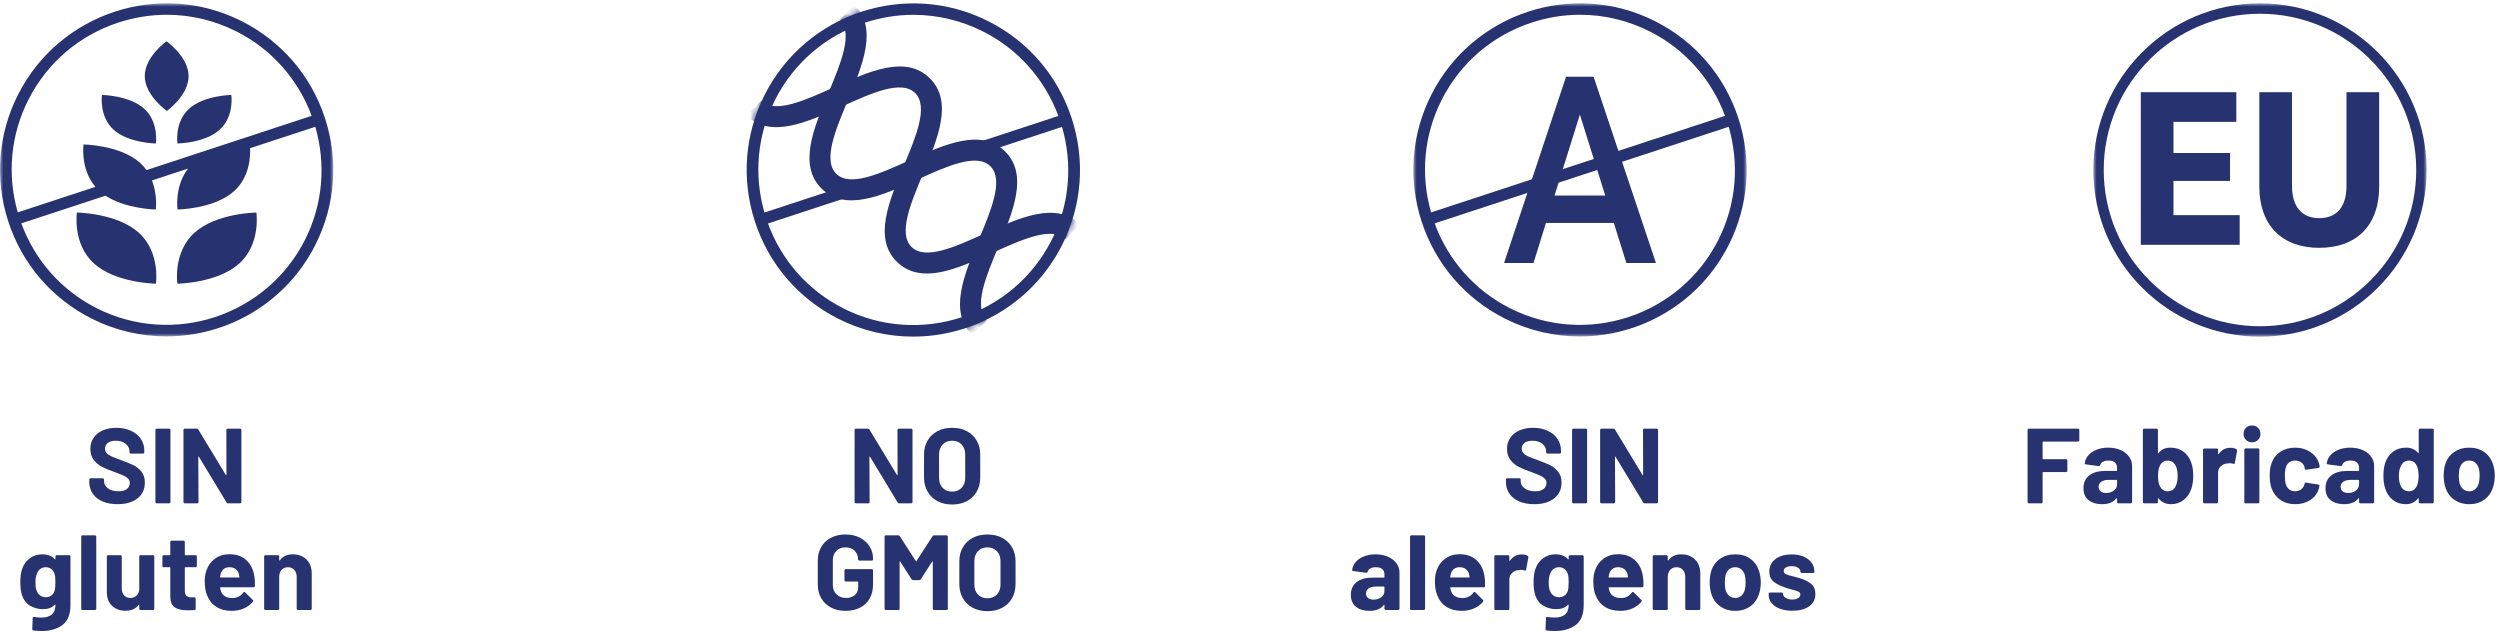 <svg xmlns="http://www.w3.org/2000/svg" xmlns:xlink="http://www.w3.org/1999/xlink" width="375" height="95" viewBox="0 0 375 95"><defs><polygon id="a" points="0 0 49.993 0 49.993 49.96 0 49.96"/><polygon id="g" points="0 0 50 0 50 49.968 0 49.968"/><polygon id="i" points="0 0 49.994 0 49.994 50 0 50"/><path id="c" d="M21.07,0.313 C14.477,1.357 8.687,4.906 4.763,10.307 L4.763,10.307 C-3.334,21.459 -0.858,37.119 10.291,45.222 L10.291,45.222 C14.567,48.33 19.604,49.972 24.787,50 L24.787,50 L25.062,50 C26.332,49.994 27.61,49.891 28.886,49.687 L28.886,49.687 C35.479,48.643 41.269,45.09 45.196,39.69 L45.196,39.69 C47.569,36.422 49.032,32.769 49.638,29.029 L49.638,29.029 C51.095,20.011 47.547,10.504 39.665,4.778 L39.665,4.778 C35.348,1.642 30.261,0 25.028,0 L25.028,0 C23.715,0 22.392,0.103 21.07,0.313 L21.07,0.313 Z"/><path id="e" d="M21.07,0.313 C14.477,1.357 8.687,4.906 4.763,10.307 L4.763,10.307 C-3.334,21.459 -0.858,37.119 10.291,45.222 L10.291,45.222 C14.567,48.33 19.604,49.972 24.787,50 L24.787,50 L25.062,50 C26.332,49.994 27.61,49.891 28.886,49.687 L28.886,49.687 C35.479,48.643 41.269,45.09 45.196,39.69 L45.196,39.69 C47.569,36.422 49.032,32.769 49.638,29.029 L49.638,29.029 C51.095,20.011 47.547,10.504 39.665,4.778 L39.665,4.778 C35.348,1.642 30.261,0 25.028,0 L25.028,0 C23.715,0 22.392,0.103 21.07,0.313"/></defs><g fill="none" fill-rule="evenodd" transform="translate(0 .5)"><mask id="b" fill="#fff"><use xlink:href="#a"/></mask><path fill="#273271" d="M23.379,21.024 C23.379,21.024 23.857,17.814 21.625,15.804 C19.39,13.794 15.296,13.744 15.296,13.744 C15.296,13.744 14.817,16.954 17.049,18.964 C19.281,20.974 23.379,21.024 23.379,21.024 M25.03,16.148 C25.03,16.148 28.305,13.794 28.29,10.906 C28.274,8.014 24.973,5.682 24.973,5.682 C24.973,5.682 21.697,8.036 21.713,10.927 C21.729,13.816 25.03,16.148 25.03,16.148 M4.246,14.488 C7.046,8.946 11.838,4.826 17.74,2.888 C20.125,2.106 22.579,1.715 25.02,1.715 C28.615,1.715 32.185,2.559 35.489,4.229 C40.915,6.973 44.782,11.578 46.751,16.873 L21.979,25.013 C21.707,24.634 21.391,24.269 21.013,23.931 C18.021,21.237 12.529,21.171 12.529,21.171 C12.529,21.171 12.016,24.844 14.311,27.529 L2.664,31.355 C1.045,25.71 1.579,19.758 4.246,14.488 M45.748,35.472 C39.965,46.913 25.952,51.517 14.505,45.731 C9.209,43.055 5.233,38.545 3.198,33.002 L15.824,28.854 C18.897,30.855 23.367,30.927 23.367,30.927 C23.367,30.927 23.66,28.776 22.795,26.566 L28.215,24.784 C26.133,27.448 26.627,30.927 26.627,30.927 C26.627,30.927 32.119,30.861 35.114,28.167 C37.464,26.047 37.571,22.965 37.511,21.73 L47.295,18.517 C48.88,23.975 48.508,30.011 45.748,35.472 M1.26,32.777 C3.342,39.117 7.768,44.268 13.726,47.278 C17.327,49.101 21.169,49.96 24.954,49.96 C34.088,49.96 42.9,44.943 47.295,36.25 C50.305,30.295 50.815,23.525 48.733,17.182 C46.651,10.843 42.222,5.692 36.267,2.681 C23.973,-3.53 8.916,1.415 2.698,13.709 C-0.312,19.664 -0.822,26.435 1.26,32.777 M11.535,31.38 C11.535,31.38 10.835,36.088 14.108,39.035 C17.384,41.983 23.388,42.055 23.388,42.055 C23.388,42.055 24.089,37.347 20.816,34.4 C17.543,31.452 11.535,31.38 11.535,31.38 M26.605,42.055 C26.605,42.055 32.61,41.983 35.883,39.035 C39.158,36.088 38.458,31.38 38.458,31.38 C38.458,31.38 32.45,31.452 29.178,34.4 C25.905,37.347 26.605,42.055 26.605,42.055 M26.614,21.024 C26.614,21.024 30.712,20.974 32.944,18.964 C35.176,16.954 34.698,13.744 34.698,13.744 C34.698,13.744 30.603,13.794 28.368,15.804 C26.136,17.814 26.614,21.024 26.614,21.024" mask="url(#b)"/><path fill="#273271" fill-rule="nonzero" d="M14.584 11.456C13.731 11.456 12.984 11.32 12.344 11.048 11.704 10.776 11.211 10.387 10.864 9.88 10.517 9.373 10.344 8.784 10.344 8.112L10.344 7.76C10.344 7.707 10.363 7.661 10.4 7.624 10.437 7.587 10.483 7.568 10.536 7.568L12.36 7.568C12.413 7.568 12.459 7.587 12.496 7.624 12.533 7.661 12.552 7.707 12.552 7.76L12.552 8C12.552 8.427 12.749 8.787 13.144 9.08 13.539 9.373 14.072 9.52 14.744 9.52 15.309 9.52 15.731 9.4 16.008 9.16 16.285 8.92 16.424 8.624 16.424 8.272 16.424 8.016 16.339 7.8 16.168 7.624 15.997 7.448 15.765 7.293 15.472 7.16 15.179 7.027 14.712 6.843 14.072 6.608 13.357 6.363 12.752 6.112 12.256 5.856 11.76 5.6 11.344 5.251 11.008 4.808 10.672 4.365 10.504 3.819 10.504 3.168 10.504 2.528 10.669 1.968 11 1.488 11.331 1.008 11.789.64 12.376.384 12.963.128 13.64 0 14.408 0 15.219 0 15.941.144 16.576.432 17.211.72 17.707 1.123 18.064 1.64 18.421 2.157 18.6 2.757 18.6 3.44L18.6 3.68C18.6 3.733 18.581 3.779 18.544 3.816 18.507 3.853 18.461 3.872 18.408 3.872L16.568 3.872C16.515 3.872 16.469 3.853 16.432 3.816 16.395 3.779 16.376 3.733 16.376 3.68L16.376 3.552C16.376 3.104 16.192 2.723 15.824 2.408 15.456 2.093 14.952 1.936 14.312 1.936 13.811 1.936 13.419 2.043 13.136 2.256 12.853 2.469 12.712 2.763 12.712 3.136 12.712 3.403 12.795 3.627 12.96 3.808 13.125 3.989 13.371 4.152 13.696 4.296 14.021 4.44 14.525 4.635 15.208 4.88 15.965 5.157 16.56 5.403 16.992 5.616 17.424 5.829 17.813 6.147 18.16 6.568 18.507 6.989 18.68 7.536 18.68 8.208 18.68 9.211 18.312 10.003 17.576 10.584 16.84 11.165 15.843 11.456 14.584 11.456ZM20.456 11.328C20.403 11.328 20.357 11.309 20.32 11.272 20.283 11.235 20.264 11.189 20.264 11.136L20.264.32C20.264.267 20.283.221 20.32.184 20.357.147 20.403.128 20.456.128L22.328.128C22.381.128 22.427.147 22.464.184 22.501.221 22.52.267 22.52.32L22.52 11.136C22.52 11.189 22.501 11.235 22.464 11.272 22.427 11.309 22.381 11.328 22.328 11.328L20.456 11.328ZM30.904.32C30.904.267 30.923.221 30.96.184 30.997.147 31.043.128 31.096.128L32.968.128C33.021.128 33.067.147 33.104.184 33.141.221 33.16.267 33.16.32L33.16 11.136C33.16 11.189 33.141 11.235 33.104 11.272 33.067 11.309 33.021 11.328 32.968 11.328L31.16 11.328C31.053 11.328 30.979 11.285 30.936 11.2L26.792 4.352C26.771 4.32 26.749 4.307 26.728 4.312 26.707 4.317 26.696 4.341 26.696 4.384L26.728 11.136C26.728 11.189 26.709 11.235 26.672 11.272 26.635 11.309 26.589 11.328 26.536 11.328L24.664 11.328C24.611 11.328 24.565 11.309 24.528 11.272 24.491 11.235 24.472 11.189 24.472 11.136L24.472.32C24.472.267 24.491.221 24.528.184 24.565.147 24.611.128 24.664.128L26.472.128C26.579.128 26.653.171 26.696.256L30.824 7.072C30.845 7.104 30.867 7.117 30.888 7.112 30.909 7.107 30.92 7.083 30.92 7.04L30.904.32ZM5.264 19.296C5.264 19.243 5.283 19.197 5.32 19.16 5.357 19.123 5.403 19.104 5.456 19.104L7.328 19.104C7.381 19.104 7.427 19.123 7.464 19.16 7.501 19.197 7.52 19.243 7.52 19.296L7.52 26.592C7.52 27.989 7.117 28.987 6.312 29.584 5.507 30.181 4.469 30.48 3.2 30.48 2.827 30.48 2.411 30.453 1.952 30.4 1.845 30.389 1.792 30.32 1.792 30.192L1.856 28.544C1.856 28.405 1.931 28.347 2.08 28.368 2.464 28.432 2.816 28.464 3.136 28.464 3.819 28.464 4.344 28.315 4.712 28.016 5.08 27.717 5.264 27.237 5.264 26.576 5.264 26.544 5.253 26.525 5.232 26.52 5.211 26.515 5.189 26.523 5.168 26.544 4.763 26.981 4.171 27.2 3.392 27.2 2.699 27.2 2.061 27.032 1.48 26.696.899 26.36.485 25.819.24 25.072.08 24.581 0 23.947 0 23.168 0 22.336.096 21.659.288 21.136.512 20.485.891 19.963 1.424 19.568 1.957 19.173 2.576 18.976 3.28 18.976 4.101 18.976 4.731 19.221 5.168 19.712 5.189 19.733 5.211 19.741 5.232 19.736 5.253 19.731 5.264 19.712 5.264 19.68L5.264 19.296ZM5.136 24.464C5.221 24.144 5.264 23.707 5.264 23.152 5.264 22.821 5.253 22.565 5.232 22.384 5.211 22.203 5.173 22.032 5.12 21.872 5.024 21.584 4.864 21.352 4.64 21.176 4.416 21 4.139 20.912 3.808 20.912 3.488 20.912 3.216 21 2.992 21.176 2.768 21.352 2.603 21.584 2.496 21.872 2.347 22.192 2.272 22.624 2.272 23.168 2.272 23.765 2.336 24.192 2.464 24.448 2.56 24.736 2.728 24.968 2.968 25.144 3.208 25.32 3.493 25.408 3.824 25.408 4.165 25.408 4.448 25.32 4.672 25.144 4.896 24.968 5.051 24.741 5.136 24.464ZM9.328 27.328C9.275 27.328 9.229 27.309 9.192 27.272 9.155 27.235 9.136 27.189 9.136 27.136L9.136 16.32C9.136 16.267 9.155 16.221 9.192 16.184 9.229 16.147 9.275 16.128 9.328 16.128L11.2 16.128C11.253 16.128 11.299 16.147 11.336 16.184 11.373 16.221 11.392 16.267 11.392 16.32L11.392 27.136C11.392 27.189 11.373 27.235 11.336 27.272 11.299 27.309 11.253 27.328 11.2 27.328L9.328 27.328ZM17.84 19.296C17.84 19.243 17.859 19.197 17.896 19.16 17.933 19.123 17.979 19.104 18.032 19.104L19.904 19.104C19.957 19.104 20.003 19.123 20.04 19.16 20.077 19.197 20.096 19.243 20.096 19.296L20.096 27.136C20.096 27.189 20.077 27.235 20.04 27.272 20.003 27.309 19.957 27.328 19.904 27.328L18.032 27.328C17.979 27.328 17.933 27.309 17.896 27.272 17.859 27.235 17.84 27.189 17.84 27.136L17.84 26.592C17.84 26.56 17.829 26.541 17.808 26.536 17.787 26.531 17.765 26.544 17.744 26.576 17.317 27.152 16.656 27.44 15.76 27.44 14.949 27.44 14.283 27.195 13.76 26.704 13.237 26.213 12.976 25.525 12.976 24.64L12.976 19.296C12.976 19.243 12.995 19.197 13.032 19.16 13.069 19.123 13.115 19.104 13.168 19.104L15.024 19.104C15.077 19.104 15.123 19.123 15.16 19.16 15.197 19.197 15.216 19.243 15.216 19.296L15.216 24.08C15.216 24.507 15.331 24.853 15.56 25.12 15.789 25.387 16.107 25.52 16.512 25.52 16.875 25.52 17.173 25.411 17.408 25.192 17.643 24.973 17.787 24.688 17.84 24.336L17.84 19.296ZM26.48 20.72C26.48 20.773 26.461 20.819 26.424 20.856 26.387 20.893 26.341 20.912 26.288 20.912L24.752 20.912C24.699 20.912 24.672 20.939 24.672 20.992L24.672 24.384C24.672 24.736 24.744 24.997 24.888 25.168 25.032 25.339 25.264 25.424 25.584 25.424L26.112 25.424C26.165 25.424 26.211 25.443 26.248 25.48 26.285 25.517 26.304 25.563 26.304 25.616L26.304 27.136C26.304 27.253 26.24 27.323 26.112 27.344 25.664 27.365 25.344 27.376 25.152 27.376 24.267 27.376 23.605 27.229 23.168 26.936 22.731 26.643 22.507 26.091 22.496 25.28L22.496 20.992C22.496 20.939 22.469 20.912 22.416 20.912L21.504 20.912C21.451 20.912 21.405 20.893 21.368 20.856 21.331 20.819 21.312 20.773 21.312 20.72L21.312 19.296C21.312 19.243 21.331 19.197 21.368 19.16 21.405 19.123 21.451 19.104 21.504 19.104L22.416 19.104C22.469 19.104 22.496 19.077 22.496 19.024L22.496 17.12C22.496 17.067 22.515 17.021 22.552 16.984 22.589 16.947 22.635 16.928 22.688 16.928L24.48 16.928C24.533 16.928 24.579 16.947 24.616 16.984 24.653 17.021 24.672 17.067 24.672 17.12L24.672 19.024C24.672 19.077 24.699 19.104 24.752 19.104L26.288 19.104C26.341 19.104 26.387 19.123 26.424 19.16 26.461 19.197 26.48 19.243 26.48 19.296L26.48 20.72ZM35.12 22.368C35.184 22.773 35.205 23.227 35.184 23.728 35.173 23.856 35.104 23.92 34.976 23.92L30.032 23.92C29.968 23.92 29.947 23.947 29.968 24 30 24.213 30.059 24.427 30.144 24.64 30.421 25.237 30.987 25.536 31.84 25.536 32.523 25.525 33.061 25.248 33.456 24.704 33.499 24.64 33.547 24.608 33.6 24.608 33.632 24.608 33.669 24.629 33.712 24.672L34.864 25.808C34.917 25.861 34.944 25.909 34.944 25.952 34.944 25.973 34.923 26.016 34.88 26.08 34.528 26.517 34.075 26.856 33.52 27.096 32.965 27.336 32.357 27.456 31.696 27.456 30.779 27.456 30.003 27.248 29.368 26.832 28.733 26.416 28.277 25.835 28 25.088 27.776 24.555 27.664 23.856 27.664 22.992 27.664 22.405 27.744 21.888 27.904 21.44 28.149 20.683 28.579 20.08 29.192 19.632 29.805 19.184 30.533 18.96 31.376 18.96 32.443 18.96 33.299 19.269 33.944 19.888 34.589 20.507 34.981 21.333 35.12 22.368ZM31.392 20.912C30.72 20.912 30.277 21.227 30.064 21.856 30.021 21.995 29.984 22.165 29.952 22.368 29.952 22.421 29.979 22.448 30.032 22.448L32.8 22.448C32.864 22.448 32.885 22.421 32.864 22.368 32.811 22.059 32.784 21.909 32.784 21.92 32.688 21.6 32.52 21.352 32.28 21.176 32.04 21 31.744 20.912 31.392 20.912ZM40.864 18.976C41.717 18.976 42.405 19.237 42.928 19.76 43.451 20.283 43.712 20.992 43.712 21.888L43.712 27.136C43.712 27.189 43.693 27.235 43.656 27.272 43.619 27.309 43.573 27.328 43.52 27.328L41.648 27.328C41.595 27.328 41.549 27.309 41.512 27.272 41.475 27.235 41.456 27.189 41.456 27.136L41.456 22.352C41.456 21.925 41.336 21.579 41.096 21.312 40.856 21.045 40.539 20.912 40.144 20.912 39.749 20.912 39.432 21.045 39.192 21.312 38.952 21.579 38.832 21.925 38.832 22.352L38.832 27.136C38.832 27.189 38.813 27.235 38.776 27.272 38.739 27.309 38.693 27.328 38.64 27.328L36.768 27.328C36.715 27.328 36.669 27.309 36.632 27.272 36.595 27.235 36.576 27.189 36.576 27.136L36.576 19.296C36.576 19.243 36.595 19.197 36.632 19.16 36.669 19.123 36.715 19.104 36.768 19.104L38.64 19.104C38.693 19.104 38.739 19.123 38.776 19.16 38.813 19.197 38.832 19.243 38.832 19.296L38.832 19.856C38.832 19.888 38.843 19.909 38.864 19.92 38.885 19.931 38.901 19.925 38.912 19.904 39.349 19.285 40 18.976 40.864 18.976Z" transform="translate(3.048 63.672)"/><path fill="#273271" fill-rule="nonzero" d="M11.952.32C11.952.267 11.971.221 12.008.184 12.045.147 12.091.128 12.144.128L14.016.128C14.069.128 14.115.147 14.152.184 14.189.221 14.208.267 14.208.32L14.208 11.136C14.208 11.189 14.189 11.235 14.152 11.272 14.115 11.309 14.069 11.328 14.016 11.328L12.208 11.328C12.101 11.328 12.027 11.285 11.984 11.2L7.84 4.352C7.819 4.32 7.797 4.307 7.776 4.312 7.755 4.317 7.744 4.341 7.744 4.384L7.776 11.136C7.776 11.189 7.757 11.235 7.72 11.272 7.683 11.309 7.637 11.328 7.584 11.328L5.712 11.328C5.659 11.328 5.613 11.309 5.576 11.272 5.539 11.235 5.52 11.189 5.52 11.136L5.52.32C5.52.267 5.539.221 5.576.184 5.613.147 5.659.128 5.712.128L7.52.128C7.627.128 7.701.171 7.744.256L11.872 7.072C11.893 7.104 11.915 7.117 11.936 7.112 11.957 7.107 11.968 7.083 11.968 7.04L11.952.32ZM20.144 11.504C19.312 11.504 18.579 11.333 17.944 10.992 17.309 10.651 16.816 10.173 16.464 9.56 16.112 8.947 15.936 8.24 15.936 7.44L15.936 4.016C15.936 3.227 16.112 2.528 16.464 1.92 16.816 1.312 17.309.84 17.944.504 18.579.168 19.312 0 20.144 0 20.987 0 21.725.168 22.36.504 22.995.84 23.488 1.312 23.84 1.92 24.192 2.528 24.368 3.227 24.368 4.016L24.368 7.44C24.368 8.24 24.192 8.949 23.84 9.568 23.488 10.187 22.995 10.664 22.36 11 21.725 11.336 20.987 11.504 20.144 11.504ZM20.144 9.568C20.731 9.568 21.205 9.381 21.568 9.008 21.931 8.635 22.112 8.139 22.112 7.52L22.112 4C22.112 3.381 21.933 2.883 21.576 2.504 21.219 2.125 20.741 1.936 20.144 1.936 19.557 1.936 19.085 2.125 18.728 2.504 18.371 2.883 18.192 3.381 18.192 4L18.192 7.52C18.192 8.139 18.371 8.635 18.728 9.008 19.085 9.381 19.557 9.568 20.144 9.568ZM4.16 27.456C3.339 27.456 2.613 27.291 1.984 26.96 1.355 26.629.867 26.168.52 25.576.173 24.984 0 24.299 0 23.52L0 19.936C0 19.157.173 18.469.52 17.872.867 17.275 1.355 16.813 1.984 16.488 2.613 16.163 3.339 16 4.16 16 4.971 16 5.688 16.16 6.312 16.48 6.936 16.8 7.421 17.235 7.768 17.784 8.115 18.333 8.288 18.944 8.288 19.616L8.288 19.728C8.288 19.781 8.269 19.827 8.232 19.864 8.195 19.901 8.149 19.92 8.096 19.92L6.224 19.92C6.171 19.92 6.125 19.901 6.088 19.864 6.051 19.827 6.032 19.781 6.032 19.728L6.032 19.68C6.032 19.189 5.861 18.776 5.52 18.44 5.179 18.104 4.725 17.936 4.16 17.936 3.584 17.936 3.123 18.115 2.776 18.472 2.429 18.829 2.256 19.296 2.256 19.872L2.256 23.584C2.256 24.16 2.443 24.627 2.816 24.984 3.189 25.341 3.664 25.52 4.24 25.52 4.795 25.52 5.237 25.373 5.568 25.08 5.899 24.787 6.064 24.379 6.064 23.856L6.064 23.136C6.064 23.083 6.037 23.056 5.984 23.056L4.192 23.056C4.139 23.056 4.093 23.037 4.056 23 4.019 22.963 4 22.917 4 22.864L4 21.392C4 21.339 4.019 21.293 4.056 21.256 4.093 21.219 4.139 21.2 4.192 21.2L8.096 21.2C8.149 21.2 8.195 21.219 8.232 21.256 8.269 21.293 8.288 21.339 8.288 21.392L8.288 23.504C8.288 24.315 8.117 25.019 7.776 25.616 7.435 26.213 6.952 26.669 6.328 26.984 5.704 27.299 4.981 27.456 4.16 27.456ZM17.216 16.256C17.269 16.171 17.344 16.128 17.44 16.128L19.312 16.128C19.365 16.128 19.411 16.147 19.448 16.184 19.485 16.221 19.504 16.267 19.504 16.32L19.504 27.136C19.504 27.189 19.485 27.235 19.448 27.272 19.411 27.309 19.365 27.328 19.312 27.328L17.44 27.328C17.387 27.328 17.341 27.309 17.304 27.272 17.267 27.235 17.248 27.189 17.248 27.136L17.248 20.08C17.248 20.037 17.237 20.016 17.216 20.016 17.195 20.016 17.173 20.032 17.152 20.064L15.456 22.72C15.403 22.805 15.328 22.848 15.232 22.848L14.288 22.848C14.192 22.848 14.117 22.805 14.064 22.72L12.368 20.064C12.347 20.032 12.325 20.019 12.304 20.024 12.283 20.029 12.272 20.053 12.272 20.096L12.272 27.136C12.272 27.189 12.253 27.235 12.216 27.272 12.179 27.309 12.133 27.328 12.08 27.328L10.208 27.328C10.155 27.328 10.109 27.309 10.072 27.272 10.035 27.235 10.016 27.189 10.016 27.136L10.016 16.32C10.016 16.267 10.035 16.221 10.072 16.184 10.109 16.147 10.155 16.128 10.208 16.128L12.08 16.128C12.176 16.128 12.251 16.171 12.304 16.256L14.704 19.984C14.736 20.048 14.768 20.048 14.8 19.984L17.216 16.256ZM25.44 27.504C24.608 27.504 23.875 27.333 23.24 26.992 22.605 26.651 22.112 26.173 21.76 25.56 21.408 24.947 21.232 24.24 21.232 23.44L21.232 20.016C21.232 19.227 21.408 18.528 21.76 17.92 22.112 17.312 22.605 16.84 23.24 16.504 23.875 16.168 24.608 16 25.44 16 26.283 16 27.021 16.168 27.656 16.504 28.291 16.84 28.784 17.312 29.136 17.92 29.488 18.528 29.664 19.227 29.664 20.016L29.664 23.44C29.664 24.24 29.488 24.949 29.136 25.568 28.784 26.187 28.291 26.664 27.656 27 27.021 27.336 26.283 27.504 25.44 27.504ZM25.44 25.568C26.027 25.568 26.501 25.381 26.864 25.008 27.227 24.635 27.408 24.139 27.408 23.52L27.408 20C27.408 19.381 27.229 18.883 26.872 18.504 26.515 18.125 26.037 17.936 25.44 17.936 24.853 17.936 24.381 18.125 24.024 18.504 23.667 18.883 23.488 19.381 23.488 20L23.488 23.52C23.488 24.139 23.667 24.635 24.024 25.008 24.381 25.381 24.853 25.568 25.44 25.568Z" transform="translate(122.668 63.672)"/><g transform="translate(112)"><path fill="#273271" d="M45.754,35.494 C39.97,46.94 25.955,51.546 14.507,45.758 C9.208,43.081 5.234,38.572 3.199,33.024 L47.301,18.533 C48.886,23.993 48.514,30.034 45.754,35.494 M4.246,14.505 C7.047,8.957 11.84,4.839 17.742,2.9 C20.128,2.115 22.582,1.724 25.023,1.724 C28.616,1.724 32.189,2.569 35.49,4.239 C40.921,6.984 44.788,11.594 46.757,16.891 L2.664,31.379 C1.048,25.731 1.579,19.777 4.246,14.505 M48.74,17.201 C46.657,10.856 42.227,5.705 36.272,2.694 C23.976,-3.523 8.917,1.424 2.699,13.723 C-0.312,19.68 -0.822,26.457 1.26,32.799 C3.343,39.144 7.769,44.294 13.725,47.306 C17.33,49.129 21.172,49.992 24.958,49.992 C34.093,49.992 42.906,44.97 47.301,36.276 C50.312,30.316 50.822,23.542 48.74,17.201"/><g transform="translate(.02)"><mask id="d" fill="#fff"><use xlink:href="#c"/></mask><path fill="#273271" d="M33.835,49.776 C30.249,46.289 32.578,40.738 34.826,35.372 C36.67,30.969 38.58,26.419 36.52,24.418 C34.46,22.413 29.971,24.455 25.625,26.422 C20.32,28.827 14.846,31.313 11.254,27.823 C7.671,24.336 9.997,18.789 12.248,13.423 C14.092,9.02 15.999,4.467 13.942,2.465 L16.121,0.223 C19.707,3.71 17.378,9.26 15.13,14.63 C13.286,19.03 11.375,23.583 13.436,25.581 C15.493,27.582 19.985,25.543 24.334,23.577 C29.627,21.175 35.107,18.679 38.702,22.176 C42.288,25.662 39.959,31.21 37.708,36.579 C35.864,40.982 33.957,45.532 36.014,47.534 L33.835,49.776 Z" mask="url(#d)"/><mask id="f" fill="#fff"><use xlink:href="#e"/></mask><path fill="#273271" d="M27.005,40.527 C25.342,40.527 23.822,40.042 22.544,38.801 C18.958,35.314 21.287,29.763 23.538,24.394 C25.379,19.994 27.29,15.444 25.232,13.44 C23.172,11.438 18.68,13.477 14.334,15.447 C9.038,17.852 3.561,20.335 -0.031,16.848 L2.148,14.606 C4.205,16.61 8.697,14.572 13.043,12.598 C18.342,10.197 23.819,7.707 27.411,11.201 C30.997,14.684 28.668,20.235 26.42,25.604 C24.576,30.007 22.666,34.557 24.726,36.559 C26.789,38.563 31.276,36.521 35.624,34.551 C40.917,32.146 46.391,29.657 49.993,33.15 L47.811,35.392 C45.757,33.391 41.261,35.43 36.912,37.4 C33.501,38.948 30.016,40.527 27.005,40.527" mask="url(#f)"/></g></g><path fill="#273271" fill-rule="nonzero" d="M27.504 11.456C26.651 11.456 25.904 11.32 25.264 11.048 24.624 10.776 24.131 10.387 23.784 9.88 23.437 9.373 23.264 8.784 23.264 8.112L23.264 7.76C23.264 7.707 23.283 7.661 23.32 7.624 23.357 7.587 23.403 7.568 23.456 7.568L25.28 7.568C25.333 7.568 25.379 7.587 25.416 7.624 25.453 7.661 25.472 7.707 25.472 7.76L25.472 8C25.472 8.427 25.669 8.787 26.064 9.08 26.459 9.373 26.992 9.52 27.664 9.52 28.229 9.52 28.651 9.4 28.928 9.16 29.205 8.92 29.344 8.624 29.344 8.272 29.344 8.016 29.259 7.8 29.088 7.624 28.917 7.448 28.685 7.293 28.392 7.16 28.099 7.027 27.632 6.843 26.992 6.608 26.277 6.363 25.672 6.112 25.176 5.856 24.68 5.6 24.264 5.251 23.928 4.808 23.592 4.365 23.424 3.819 23.424 3.168 23.424 2.528 23.589 1.968 23.92 1.488 24.251 1.008 24.709.64 25.296.384 25.883.128 26.56 0 27.328 0 28.139 0 28.861.144 29.496.432 30.131.72 30.627 1.123 30.984 1.64 31.341 2.157 31.52 2.757 31.52 3.44L31.52 3.68C31.52 3.733 31.501 3.779 31.464 3.816 31.427 3.853 31.381 3.872 31.328 3.872L29.488 3.872C29.435 3.872 29.389 3.853 29.352 3.816 29.315 3.779 29.296 3.733 29.296 3.68L29.296 3.552C29.296 3.104 29.112 2.723 28.744 2.408 28.376 2.093 27.872 1.936 27.232 1.936 26.731 1.936 26.339 2.043 26.056 2.256 25.773 2.469 25.632 2.763 25.632 3.136 25.632 3.403 25.715 3.627 25.88 3.808 26.045 3.989 26.291 4.152 26.616 4.296 26.941 4.44 27.445 4.635 28.128 4.88 28.885 5.157 29.48 5.403 29.912 5.616 30.344 5.829 30.733 6.147 31.08 6.568 31.427 6.989 31.6 7.536 31.6 8.208 31.6 9.211 31.232 10.003 30.496 10.584 29.76 11.165 28.763 11.456 27.504 11.456ZM33.376 11.328C33.323 11.328 33.277 11.309 33.24 11.272 33.203 11.235 33.184 11.189 33.184 11.136L33.184.32C33.184.267 33.203.221 33.24.184 33.277.147 33.323.128 33.376.128L35.248.128C35.301.128 35.347.147 35.384.184 35.421.221 35.44.267 35.44.32L35.44 11.136C35.44 11.189 35.421 11.235 35.384 11.272 35.347 11.309 35.301 11.328 35.248 11.328L33.376 11.328ZM43.824.32C43.824.267 43.843.221 43.88.184 43.917.147 43.963.128 44.016.128L45.888.128C45.941.128 45.987.147 46.024.184 46.061.221 46.08.267 46.08.32L46.08 11.136C46.08 11.189 46.061 11.235 46.024 11.272 45.987 11.309 45.941 11.328 45.888 11.328L44.08 11.328C43.973 11.328 43.899 11.285 43.856 11.2L39.712 4.352C39.691 4.32 39.669 4.307 39.648 4.312 39.627 4.317 39.616 4.341 39.616 4.384L39.648 11.136C39.648 11.189 39.629 11.235 39.592 11.272 39.555 11.309 39.509 11.328 39.456 11.328L37.584 11.328C37.531 11.328 37.485 11.309 37.448 11.272 37.411 11.235 37.392 11.189 37.392 11.136L37.392.32C37.392.267 37.411.221 37.448.184 37.485.147 37.531.128 37.584.128L39.392.128C39.499.128 39.573.171 39.616.256L43.744 7.072C43.765 7.104 43.787 7.117 43.808 7.112 43.829 7.107 43.84 7.083 43.84 7.04L43.824.32ZM3.712 18.976C4.405 18.976 5.024 19.096 5.568 19.336 6.112 19.576 6.536 19.904 6.84 20.32 7.144 20.736 7.296 21.2 7.296 21.712L7.296 27.136C7.296 27.189 7.277 27.235 7.24 27.272 7.203 27.309 7.157 27.328 7.104 27.328L5.232 27.328C5.179 27.328 5.133 27.309 5.096 27.272 5.059 27.235 5.04 27.189 5.04 27.136L5.04 26.608C5.04 26.576 5.029 26.555 5.008 26.544 4.987 26.533 4.965 26.544 4.944 26.576 4.496 27.163 3.776 27.456 2.784 27.456 1.952 27.456 1.28 27.253.768 26.848.256 26.443-1.13686838e-13 25.845-1.13686838e-13 25.056-1.13686838e-13 24.235.288 23.597.864 23.144 1.44 22.691 2.261 22.464 3.328 22.464L4.96 22.464C5.013 22.464 5.04 22.437 5.04 22.384L5.04 22.032C5.04 21.68 4.933 21.405 4.72 21.208 4.507 21.011 4.187 20.912 3.76 20.912 3.429 20.912 3.155 20.971 2.936 21.088 2.717 21.205 2.576 21.371 2.512 21.584 2.48 21.701 2.411 21.755 2.304 21.744L.368 21.488C.24 21.467.181 21.419.192 21.344.235 20.896.413 20.491.728 20.128 1.043 19.765 1.459 19.483 1.976 19.28 2.493 19.077 3.072 18.976 3.712 18.976ZM3.392 25.776C3.851 25.776 4.24 25.653 4.56 25.408 4.88 25.163 5.04 24.848 5.04 24.464L5.04 23.888C5.04 23.835 5.013 23.808 4.96 23.808L3.808 23.808C3.328 23.808 2.952 23.899 2.68 24.08 2.408 24.261 2.272 24.517 2.272 24.848 2.272 25.136 2.373 25.363 2.576 25.528 2.779 25.693 3.051 25.776 3.392 25.776ZM9.072 27.328C9.019 27.328 8.973 27.309 8.936 27.272 8.899 27.235 8.88 27.189 8.88 27.136L8.88 16.32C8.88 16.267 8.899 16.221 8.936 16.184 8.973 16.147 9.019 16.128 9.072 16.128L10.944 16.128C10.997 16.128 11.043 16.147 11.08 16.184 11.117 16.221 11.136 16.267 11.136 16.32L11.136 27.136C11.136 27.189 11.117 27.235 11.08 27.272 11.043 27.309 10.997 27.328 10.944 27.328L9.072 27.328ZM20.064 22.368C20.128 22.773 20.149 23.227 20.128 23.728 20.117 23.856 20.048 23.92 19.92 23.92L14.976 23.92C14.912 23.92 14.891 23.947 14.912 24 14.944 24.213 15.003 24.427 15.088 24.64 15.365 25.237 15.931 25.536 16.784 25.536 17.467 25.525 18.005 25.248 18.4 24.704 18.443 24.64 18.491 24.608 18.544 24.608 18.576 24.608 18.613 24.629 18.656 24.672L19.808 25.808C19.861 25.861 19.888 25.909 19.888 25.952 19.888 25.973 19.867 26.016 19.824 26.08 19.472 26.517 19.019 26.856 18.464 27.096 17.909 27.336 17.301 27.456 16.64 27.456 15.723 27.456 14.947 27.248 14.312 26.832 13.677 26.416 13.221 25.835 12.944 25.088 12.72 24.555 12.608 23.856 12.608 22.992 12.608 22.405 12.688 21.888 12.848 21.44 13.093 20.683 13.523 20.08 14.136 19.632 14.749 19.184 15.477 18.96 16.32 18.96 17.387 18.96 18.243 19.269 18.888 19.888 19.533 20.507 19.925 21.333 20.064 22.368ZM16.336 20.912C15.664 20.912 15.221 21.227 15.008 21.856 14.965 21.995 14.928 22.165 14.896 22.368 14.896 22.421 14.923 22.448 14.976 22.448L17.744 22.448C17.808 22.448 17.829 22.421 17.808 22.368 17.755 22.059 17.728 21.909 17.728 21.92 17.632 21.6 17.464 21.352 17.224 21.176 16.984 21 16.688 20.912 16.336 20.912ZM25.616 18.992C26 18.992 26.304 19.067 26.528 19.216 26.613 19.259 26.645 19.339 26.624 19.456L26.288 21.28C26.277 21.408 26.203 21.445 26.064 21.392 25.904 21.339 25.717 21.312 25.504 21.312 25.419 21.312 25.301 21.323 25.152 21.344 24.768 21.376 24.443 21.517 24.176 21.768 23.909 22.019 23.776 22.352 23.776 22.768L23.776 27.136C23.776 27.189 23.757 27.235 23.72 27.272 23.683 27.309 23.637 27.328 23.584 27.328L21.712 27.328C21.659 27.328 21.613 27.309 21.576 27.272 21.539 27.235 21.52 27.189 21.52 27.136L21.52 19.296C21.52 19.243 21.539 19.197 21.576 19.16 21.613 19.123 21.659 19.104 21.712 19.104L23.584 19.104C23.637 19.104 23.683 19.123 23.72 19.16 23.757 19.197 23.776 19.243 23.776 19.296L23.776 19.904C23.776 19.936 23.787 19.957 23.808 19.968 23.829 19.979 23.845 19.973 23.856 19.952 24.293 19.312 24.88 18.992 25.616 18.992ZM32.672 19.296C32.672 19.243 32.691 19.197 32.728 19.16 32.765 19.123 32.811 19.104 32.864 19.104L34.736 19.104C34.789 19.104 34.835 19.123 34.872 19.16 34.909 19.197 34.928 19.243 34.928 19.296L34.928 26.592C34.928 27.989 34.525 28.987 33.72 29.584 32.915 30.181 31.877 30.48 30.608 30.48 30.235 30.48 29.819 30.453 29.36 30.4 29.253 30.389 29.2 30.32 29.2 30.192L29.264 28.544C29.264 28.405 29.339 28.347 29.488 28.368 29.872 28.432 30.224 28.464 30.544 28.464 31.227 28.464 31.752 28.315 32.12 28.016 32.488 27.717 32.672 27.237 32.672 26.576 32.672 26.544 32.661 26.525 32.64 26.52 32.619 26.515 32.597 26.523 32.576 26.544 32.171 26.981 31.579 27.2 30.8 27.2 30.107 27.2 29.469 27.032 28.888 26.696 28.307 26.36 27.893 25.819 27.648 25.072 27.488 24.581 27.408 23.947 27.408 23.168 27.408 22.336 27.504 21.659 27.696 21.136 27.92 20.485 28.299 19.963 28.832 19.568 29.365 19.173 29.984 18.976 30.688 18.976 31.509 18.976 32.139 19.221 32.576 19.712 32.597 19.733 32.619 19.741 32.64 19.736 32.661 19.731 32.672 19.712 32.672 19.68L32.672 19.296ZM32.544 24.464C32.629 24.144 32.672 23.707 32.672 23.152 32.672 22.821 32.661 22.565 32.64 22.384 32.619 22.203 32.581 22.032 32.528 21.872 32.432 21.584 32.272 21.352 32.048 21.176 31.824 21 31.547 20.912 31.216 20.912 30.896 20.912 30.624 21 30.4 21.176 30.176 21.352 30.011 21.584 29.904 21.872 29.755 22.192 29.68 22.624 29.68 23.168 29.68 23.765 29.744 24.192 29.872 24.448 29.968 24.736 30.136 24.968 30.376 25.144 30.616 25.32 30.901 25.408 31.232 25.408 31.573 25.408 31.856 25.32 32.08 25.144 32.304 24.968 32.459 24.741 32.544 24.464ZM43.824 22.368C43.888 22.773 43.909 23.227 43.888 23.728 43.877 23.856 43.808 23.92 43.68 23.92L38.736 23.92C38.672 23.92 38.651 23.947 38.672 24 38.704 24.213 38.763 24.427 38.848 24.64 39.125 25.237 39.691 25.536 40.544 25.536 41.227 25.525 41.765 25.248 42.16 24.704 42.203 24.64 42.251 24.608 42.304 24.608 42.336 24.608 42.373 24.629 42.416 24.672L43.568 25.808C43.621 25.861 43.648 25.909 43.648 25.952 43.648 25.973 43.627 26.016 43.584 26.08 43.232 26.517 42.779 26.856 42.224 27.096 41.669 27.336 41.061 27.456 40.4 27.456 39.483 27.456 38.707 27.248 38.072 26.832 37.437 26.416 36.981 25.835 36.704 25.088 36.48 24.555 36.368 23.856 36.368 22.992 36.368 22.405 36.448 21.888 36.608 21.44 36.853 20.683 37.283 20.08 37.896 19.632 38.509 19.184 39.237 18.96 40.08 18.96 41.147 18.96 42.003 19.269 42.648 19.888 43.293 20.507 43.685 21.333 43.824 22.368ZM40.096 20.912C39.424 20.912 38.981 21.227 38.768 21.856 38.725 21.995 38.688 22.165 38.656 22.368 38.656 22.421 38.683 22.448 38.736 22.448L41.504 22.448C41.568 22.448 41.589 22.421 41.568 22.368 41.515 22.059 41.488 21.909 41.488 21.92 41.392 21.6 41.224 21.352 40.984 21.176 40.744 21 40.448 20.912 40.096 20.912ZM49.568 18.976C50.421 18.976 51.109 19.237 51.632 19.76 52.155 20.283 52.416 20.992 52.416 21.888L52.416 27.136C52.416 27.189 52.397 27.235 52.36 27.272 52.323 27.309 52.277 27.328 52.224 27.328L50.352 27.328C50.299 27.328 50.253 27.309 50.216 27.272 50.179 27.235 50.16 27.189 50.16 27.136L50.16 22.352C50.16 21.925 50.04 21.579 49.8 21.312 49.56 21.045 49.243 20.912 48.848 20.912 48.453 20.912 48.136 21.045 47.896 21.312 47.656 21.579 47.536 21.925 47.536 22.352L47.536 27.136C47.536 27.189 47.517 27.235 47.48 27.272 47.443 27.309 47.397 27.328 47.344 27.328L45.472 27.328C45.419 27.328 45.373 27.309 45.336 27.272 45.299 27.235 45.28 27.189 45.28 27.136L45.28 19.296C45.28 19.243 45.299 19.197 45.336 19.16 45.373 19.123 45.419 19.104 45.472 19.104L47.344 19.104C47.397 19.104 47.443 19.123 47.48 19.16 47.517 19.197 47.536 19.243 47.536 19.296L47.536 19.856C47.536 19.888 47.547 19.909 47.568 19.92 47.589 19.931 47.605 19.925 47.616 19.904 48.053 19.285 48.704 18.976 49.568 18.976ZM57.664 27.456C56.768 27.456 56 27.221 55.36 26.752 54.72 26.283 54.283 25.643 54.048 24.832 53.899 24.331 53.824 23.787 53.824 23.2 53.824 22.571 53.899 22.005 54.048 21.504 54.293 20.715 54.736 20.096 55.376 19.648 56.016 19.2 56.784 18.976 57.68 18.976 58.555 18.976 59.301 19.197 59.92 19.64 60.539 20.083 60.976 20.699 61.232 21.488 61.403 22.021 61.488 22.581 61.488 23.168 61.488 23.744 61.413 24.283 61.264 24.784 61.029 25.616 60.595 26.269 59.96 26.744 59.325 27.219 58.56 27.456 57.664 27.456ZM57.664 25.52C58.016 25.52 58.315 25.413 58.56 25.2 58.805 24.987 58.981 24.693 59.088 24.32 59.173 23.979 59.216 23.605 59.216 23.2 59.216 22.752 59.173 22.373 59.088 22.064 58.971 21.701 58.789 21.419 58.544 21.216 58.299 21.013 58 20.912 57.648 20.912 57.285 20.912 56.984 21.013 56.744 21.216 56.504 21.419 56.331 21.701 56.224 22.064 56.139 22.32 56.096 22.699 56.096 23.2 56.096 23.68 56.133 24.053 56.208 24.32 56.315 24.693 56.493 24.987 56.744 25.2 56.995 25.413 57.301 25.52 57.664 25.52ZM66.224 27.44C65.509 27.44 64.885 27.339 64.352 27.136 63.819 26.933 63.405 26.651 63.112 26.288 62.819 25.925 62.672 25.515 62.672 25.056L62.672 24.896C62.672 24.843 62.691 24.797 62.728 24.76 62.765 24.723 62.811 24.704 62.864 24.704L64.64 24.704C64.693 24.704 64.739 24.723 64.776 24.76 64.813 24.797 64.832 24.843 64.832 24.896L64.832 24.912C64.832 25.147 64.963 25.347 65.224 25.512 65.485 25.677 65.813 25.76 66.208 25.76 66.571 25.76 66.864 25.688 67.088 25.544 67.312 25.4 67.424 25.221 67.424 25.008 67.424 24.816 67.328 24.672 67.136 24.576 66.944 24.48 66.629 24.379 66.192 24.272 65.691 24.144 65.296 24.021 65.008 23.904 64.325 23.669 63.781 23.381 63.376 23.04 62.971 22.699 62.768 22.208 62.768 21.568 62.768 20.779 63.075 20.152 63.688 19.688 64.301 19.224 65.115 18.992 66.128 18.992 66.811 18.992 67.408 19.101 67.92 19.32 68.432 19.539 68.829 19.845 69.112 20.24 69.395 20.635 69.536 21.083 69.536 21.584 69.536 21.637 69.517 21.683 69.48 21.72 69.443 21.757 69.397 21.776 69.344 21.776L67.632 21.776C67.579 21.776 67.533 21.757 67.496 21.72 67.459 21.683 67.44 21.637 67.44 21.584 67.44 21.349 67.32 21.152 67.08 20.992 66.84 20.832 66.523 20.752 66.128 20.752 65.776 20.752 65.488 20.816 65.264 20.944 65.04 21.072 64.928 21.248 64.928 21.472 64.928 21.685 65.037 21.845 65.256 21.952 65.475 22.059 65.84 22.171 66.352 22.288 66.469 22.32 66.603 22.355 66.752 22.392 66.901 22.429 67.061 22.475 67.232 22.528 67.989 22.752 68.587 23.04 69.024 23.392 69.461 23.744 69.68 24.256 69.68 24.928 69.68 25.717 69.368 26.333 68.744 26.776 68.12 27.219 67.28 27.44 66.224 27.44Z" transform="translate(202.628 63.672)"/><g transform="translate(212)"><mask id="h" fill="#fff"><use xlink:href="#g"/></mask><path fill="#273271" d="M45.754,35.475 C39.97,46.918 25.955,51.523 14.507,45.736 C9.208,43.06 5.234,38.552 3.199,33.006 L47.301,18.518 C48.886,23.977 48.514,30.017 45.754,35.475 M4.246,14.492 C7.047,8.946 11.84,4.828 17.742,2.89 C20.128,2.105 22.582,1.714 25.023,1.714 C28.616,1.714 32.189,2.559 35.49,4.228 C40.921,6.973 44.788,11.581 46.757,16.877 L2.664,31.361 C1.048,25.715 1.579,19.763 4.246,14.492 M48.74,17.186 C46.657,10.843 42.227,5.694 36.272,2.684 C23.976,-3.531 8.917,1.414 2.699,13.71 C-0.312,19.666 -0.822,26.44 1.26,32.78 C3.343,39.124 7.769,44.273 13.725,47.283 C17.33,49.106 21.172,49.969 24.958,49.969 C34.093,49.969 42.906,44.948 47.301,36.257 C50.312,30.298 50.822,23.527 48.74,17.186" mask="url(#h)"/><path fill="#273271" d="M21.178,28.834 L24.967,16.735 L24.999,16.735 L28.788,28.834 L21.178,28.834 Z M27.04,11.014 L22.907,11.014 L13.607,38.954 L18.027,38.954 L19.89,32.942 L30.073,32.942 L31.955,38.954 L36.394,38.954 L27.04,11.014 Z"/></g><path fill="#273271" fill-rule="nonzero" d="M7.76 2.224C7.76 2.277 7.741 2.323 7.704 2.36 7.667 2.397 7.621 2.416 7.568 2.416L2.336 2.416C2.283 2.416 2.256 2.443 2.256 2.496L2.256 4.976C2.256 5.029 2.283 5.056 2.336 5.056L5.776 5.056C5.829 5.056 5.875 5.075 5.912 5.112 5.949 5.149 5.968 5.195 5.968 5.248L5.968 6.8C5.968 6.853 5.949 6.899 5.912 6.936 5.875 6.973 5.829 6.992 5.776 6.992L2.336 6.992C2.283 6.992 2.256 7.019 2.256 7.072L2.256 11.488C2.256 11.541 2.237 11.587 2.2 11.624 2.163 11.661 2.117 11.68 2.064 11.68L.192 11.68C.139 11.68.093 11.661.056 11.624.019 11.587 0 11.541 0 11.488L0 .672C0 .619.019.573.056.536.093.499.139.48.192.48L7.568.48C7.621.48 7.667.499 7.704.536 7.741.573 7.76.619 7.76.672L7.76 2.224ZM12.096 3.328C12.789 3.328 13.408 3.448 13.952 3.688 14.496 3.928 14.92 4.256 15.224 4.672 15.528 5.088 15.68 5.552 15.68 6.064L15.68 11.488C15.68 11.541 15.661 11.587 15.624 11.624 15.587 11.661 15.541 11.68 15.488 11.68L13.616 11.68C13.563 11.68 13.517 11.661 13.48 11.624 13.443 11.587 13.424 11.541 13.424 11.488L13.424 10.96C13.424 10.928 13.413 10.907 13.392 10.896 13.371 10.885 13.349 10.896 13.328 10.928 12.88 11.515 12.16 11.808 11.168 11.808 10.336 11.808 9.664 11.605 9.152 11.2 8.64 10.795 8.384 10.197 8.384 9.408 8.384 8.587 8.672 7.949 9.248 7.496 9.824 7.043 10.645 6.816 11.712 6.816L13.344 6.816C13.397 6.816 13.424 6.789 13.424 6.736L13.424 6.384C13.424 6.032 13.317 5.757 13.104 5.56 12.891 5.363 12.571 5.264 12.144 5.264 11.813 5.264 11.539 5.323 11.32 5.44 11.101 5.557 10.96 5.723 10.896 5.936 10.864 6.053 10.795 6.107 10.688 6.096L8.752 5.84C8.624 5.819 8.565 5.771 8.576 5.696 8.619 5.248 8.797 4.843 9.112 4.48 9.427 4.117 9.843 3.835 10.36 3.632 10.877 3.429 11.456 3.328 12.096 3.328ZM11.776 10.128C12.235 10.128 12.624 10.005 12.944 9.76 13.264 9.515 13.424 9.2 13.424 8.816L13.424 8.24C13.424 8.187 13.397 8.16 13.344 8.16L12.192 8.16C11.712 8.16 11.336 8.251 11.064 8.432 10.792 8.613 10.656 8.869 10.656 9.2 10.656 9.488 10.757 9.715 10.96 9.88 11.163 10.045 11.435 10.128 11.776 10.128ZM24.544 5.552C24.747 6.107 24.848 6.768 24.848 7.536 24.848 8.272 24.757 8.917 24.576 9.472 24.331 10.197 23.939 10.768 23.4 11.184 22.861 11.6 22.224 11.808 21.488 11.808 20.709 11.808 20.096 11.515 19.648 10.928 19.627 10.907 19.605 10.899 19.584 10.904 19.563 10.909 19.552 10.928 19.552 10.96L19.552 11.488C19.552 11.541 19.533 11.587 19.496 11.624 19.459 11.661 19.413 11.68 19.36 11.68L17.488 11.68C17.435 11.68 17.389 11.661 17.352 11.624 17.315 11.587 17.296 11.541 17.296 11.488L17.296.672C17.296.619 17.315.573 17.352.536 17.389.499 17.435.48 17.488.48L19.36.48C19.413.48 19.459.499 19.496.536 19.533.573 19.552.619 19.552.672L19.552 4.096C19.552 4.128 19.563 4.149 19.584 4.16 19.605 4.171 19.627 4.16 19.648 4.128 20.064 3.595 20.656 3.328 21.424 3.328 22.203 3.328 22.856 3.528 23.384 3.928 23.912 4.328 24.299 4.869 24.544 5.552ZM22.176 9.184C22.4 8.779 22.512 8.245 22.512 7.584 22.512 6.848 22.384 6.283 22.128 5.888 21.872 5.472 21.493 5.264 20.992 5.264 20.523 5.264 20.165 5.472 19.92 5.888 19.685 6.293 19.568 6.853 19.568 7.568 19.568 8.283 19.675 8.821 19.888 9.184 20.144 9.643 20.517 9.872 21.008 9.872 21.531 9.872 21.92 9.643 22.176 9.184ZM30.416 3.344C30.8 3.344 31.104 3.419 31.328 3.568 31.413 3.611 31.445 3.691 31.424 3.808L31.088 5.632C31.077 5.76 31.003 5.797 30.864 5.744 30.704 5.691 30.517 5.664 30.304 5.664 30.219 5.664 30.101 5.675 29.952 5.696 29.568 5.728 29.243 5.869 28.976 6.12 28.709 6.371 28.576 6.704 28.576 7.12L28.576 11.488C28.576 11.541 28.557 11.587 28.52 11.624 28.483 11.661 28.437 11.68 28.384 11.68L26.512 11.68C26.459 11.68 26.413 11.661 26.376 11.624 26.339 11.587 26.32 11.541 26.32 11.488L26.32 3.648C26.32 3.595 26.339 3.549 26.376 3.512 26.413 3.475 26.459 3.456 26.512 3.456L28.384 3.456C28.437 3.456 28.483 3.475 28.52 3.512 28.557 3.549 28.576 3.595 28.576 3.648L28.576 4.256C28.576 4.288 28.587 4.309 28.608 4.32 28.629 4.331 28.645 4.325 28.656 4.304 29.093 3.664 29.68 3.344 30.416 3.344ZM33.664 2.528C33.301 2.528 33 2.408 32.76 2.168 32.52 1.928 32.4 1.627 32.4 1.264 32.4.891 32.517.587 32.752.352 32.987.117 33.291 0 33.664 0 34.037 0 34.341.117 34.576.352 34.811.587 34.928.891 34.928 1.264 34.928 1.627 34.808 1.928 34.568 2.168 34.328 2.408 34.027 2.528 33.664 2.528ZM32.704 11.68C32.651 11.68 32.605 11.661 32.568 11.624 32.531 11.587 32.512 11.541 32.512 11.488L32.512 3.632C32.512 3.579 32.531 3.533 32.568 3.496 32.605 3.459 32.651 3.44 32.704 3.44L34.576 3.44C34.629 3.44 34.675 3.459 34.712 3.496 34.749 3.533 34.768 3.579 34.768 3.632L34.768 11.488C34.768 11.541 34.749 11.587 34.712 11.624 34.675 11.661 34.629 11.68 34.576 11.68L32.704 11.68ZM40.144 11.808C39.291 11.808 38.552 11.595 37.928 11.168 37.304 10.741 36.859 10.155 36.592 9.408 36.411 8.875 36.32 8.245 36.32 7.52 36.32 6.805 36.411 6.187 36.592 5.664 36.848 4.939 37.291 4.368 37.92 3.952 38.549 3.536 39.291 3.328 40.144 3.328 40.997 3.328 41.747 3.541 42.392 3.968 43.037 4.395 43.467 4.933 43.68 5.584 43.765 5.84 43.808 6.032 43.808 6.16L43.808 6.192C43.808 6.288 43.755 6.347 43.648 6.368L41.808 6.64 41.776 6.64C41.68 6.64 41.616 6.587 41.584 6.48L41.536 6.224C41.461 5.947 41.296 5.717 41.04 5.536 40.784 5.355 40.48 5.264 40.128 5.264 39.787 5.264 39.499 5.349 39.264 5.52 39.029 5.691 38.864 5.925 38.768 6.224 38.651 6.544 38.592 6.981 38.592 7.536 38.592 8.091 38.645 8.528 38.752 8.848 38.848 9.168 39.016 9.419 39.256 9.6 39.496 9.781 39.787 9.872 40.128 9.872 40.459 9.872 40.749 9.784 41 9.608 41.251 9.432 41.424 9.189 41.52 8.88 41.531 8.859 41.536 8.827 41.536 8.784 41.547 8.773 41.552 8.757 41.552 8.736 41.563 8.608 41.637 8.555 41.776 8.576L43.616 8.864C43.723 8.885 43.776 8.944 43.776 9.04 43.776 9.125 43.744 9.285 43.68 9.52 43.456 10.235 43.021 10.795 42.376 11.2 41.731 11.605 40.987 11.808 40.144 11.808ZM48.4 3.328C49.093 3.328 49.712 3.448 50.256 3.688 50.8 3.928 51.224 4.256 51.528 4.672 51.832 5.088 51.984 5.552 51.984 6.064L51.984 11.488C51.984 11.541 51.965 11.587 51.928 11.624 51.891 11.661 51.845 11.68 51.792 11.68L49.92 11.68C49.867 11.68 49.821 11.661 49.784 11.624 49.747 11.587 49.728 11.541 49.728 11.488L49.728 10.96C49.728 10.928 49.717 10.907 49.696 10.896 49.675 10.885 49.653 10.896 49.632 10.928 49.184 11.515 48.464 11.808 47.472 11.808 46.64 11.808 45.968 11.605 45.456 11.2 44.944 10.795 44.688 10.197 44.688 9.408 44.688 8.587 44.976 7.949 45.552 7.496 46.128 7.043 46.949 6.816 48.016 6.816L49.648 6.816C49.701 6.816 49.728 6.789 49.728 6.736L49.728 6.384C49.728 6.032 49.621 5.757 49.408 5.56 49.195 5.363 48.875 5.264 48.448 5.264 48.117 5.264 47.843 5.323 47.624 5.44 47.405 5.557 47.264 5.723 47.2 5.936 47.168 6.053 47.099 6.107 46.992 6.096L45.056 5.84C44.928 5.819 44.869 5.771 44.88 5.696 44.923 5.248 45.101 4.843 45.416 4.48 45.731 4.117 46.147 3.835 46.664 3.632 47.181 3.429 47.76 3.328 48.4 3.328ZM48.08 10.128C48.539 10.128 48.928 10.005 49.248 9.76 49.568 9.515 49.728 9.2 49.728 8.816L49.728 8.24C49.728 8.187 49.701 8.16 49.648 8.16L48.496 8.16C48.016 8.16 47.64 8.251 47.368 8.432 47.096 8.613 46.96 8.869 46.96 9.2 46.96 9.488 47.061 9.715 47.264 9.88 47.467 10.045 47.739 10.128 48.08 10.128ZM58.672.672C58.672.619 58.691.573 58.728.536 58.765.499 58.811.48 58.864.48L60.736.48C60.789.48 60.835.499 60.872.536 60.909.573 60.928.619 60.928.672L60.928 11.488C60.928 11.541 60.909 11.587 60.872 11.624 60.835 11.661 60.789 11.68 60.736 11.68L58.864 11.68C58.811 11.68 58.765 11.661 58.728 11.624 58.691 11.587 58.672 11.541 58.672 11.488L58.672 10.96C58.672 10.928 58.661 10.909 58.64 10.904 58.619 10.899 58.597 10.907 58.576 10.928 58.128 11.515 57.515 11.808 56.736 11.808 55.989 11.808 55.347 11.6 54.808 11.184 54.269 10.768 53.883 10.197 53.648 9.472 53.467 8.917 53.376 8.272 53.376 7.536 53.376 6.779 53.472 6.117 53.664 5.552 53.909 4.869 54.296 4.328 54.824 3.928 55.352 3.528 56.005 3.328 56.784 3.328 57.552 3.328 58.149 3.595 58.576 4.128 58.597 4.16 58.619 4.171 58.64 4.16 58.661 4.149 58.672 4.128 58.672 4.096L58.672.672ZM58.336 9.184C58.549 8.789 58.656 8.251 58.656 7.568 58.656 6.853 58.539 6.293 58.304 5.888 58.059 5.472 57.701 5.264 57.232 5.264 56.731 5.264 56.352 5.472 56.096 5.888 55.829 6.304 55.696 6.869 55.696 7.584 55.696 8.224 55.808 8.757 56.032 9.184 56.299 9.643 56.693 9.872 57.216 9.872 57.696 9.872 58.069 9.643 58.336 9.184ZM66.256 11.808C65.36 11.808 64.592 11.573 63.952 11.104 63.312 10.635 62.875 9.995 62.64 9.184 62.491 8.683 62.416 8.139 62.416 7.552 62.416 6.923 62.491 6.357 62.64 5.856 62.885 5.067 63.328 4.448 63.968 4 64.608 3.552 65.376 3.328 66.272 3.328 67.147 3.328 67.893 3.549 68.512 3.992 69.131 4.435 69.568 5.051 69.824 5.84 69.995 6.373 70.08 6.933 70.08 7.52 70.08 8.096 70.005 8.635 69.856 9.136 69.621 9.968 69.187 10.621 68.552 11.096 67.917 11.571 67.152 11.808 66.256 11.808ZM66.256 9.872C66.608 9.872 66.907 9.765 67.152 9.552 67.397 9.339 67.573 9.045 67.68 8.672 67.765 8.331 67.808 7.957 67.808 7.552 67.808 7.104 67.765 6.725 67.68 6.416 67.563 6.053 67.381 5.771 67.136 5.568 66.891 5.365 66.592 5.264 66.24 5.264 65.877 5.264 65.576 5.365 65.336 5.568 65.096 5.771 64.923 6.053 64.816 6.416 64.731 6.672 64.688 7.051 64.688 7.552 64.688 8.032 64.725 8.405 64.8 8.672 64.907 9.045 65.085 9.339 65.336 9.552 65.587 9.765 65.893 9.872 66.256 9.872Z" transform="translate(304.136 63.32)"/><g transform="translate(314)"><mask id="j" fill="#fff"><use xlink:href="#i"/></mask><path fill="#273271" d="M24.997,48.438 C12.074,48.438 1.559,37.926 1.559,25 C1.559,12.077 12.074,1.562 24.997,1.562 C37.919,1.562 48.435,12.077 48.435,25 C48.435,37.926 37.919,48.438 24.997,48.438 L24.997,48.438 Z M24.997,-5.5608466e-15 C11.213,-5.5608466e-15 0,11.217 0,25 C0,38.787 11.213,50 24.997,50 C38.78,50 49.994,38.787 49.994,25 C49.994,11.217 38.78,-5.5608466e-15 24.997,-5.5608466e-15 L24.997,-5.5608466e-15 Z M37.973,13.326 L37.973,27.385 C37.973,30.513 36.526,32.222 33.887,32.222 C31.248,32.222 29.802,30.481 29.802,27.385 L29.802,13.326 L24.9,13.326 L24.9,27.514 C24.9,33.255 28.262,36.674 33.887,36.674 C39.541,36.674 42.875,33.255 42.875,27.514 L42.875,13.326 L37.973,13.326 Z M12.021,26.644 L20.505,26.644 L20.505,22.452 L12.021,22.452 L12.021,17.778 L21.45,17.778 L21.45,13.326 L7.119,13.326 L7.119,36.22 L21.951,36.22 L21.951,31.771 L12.021,31.771 L12.021,26.644 Z" mask="url(#j)"/></g></g></svg>